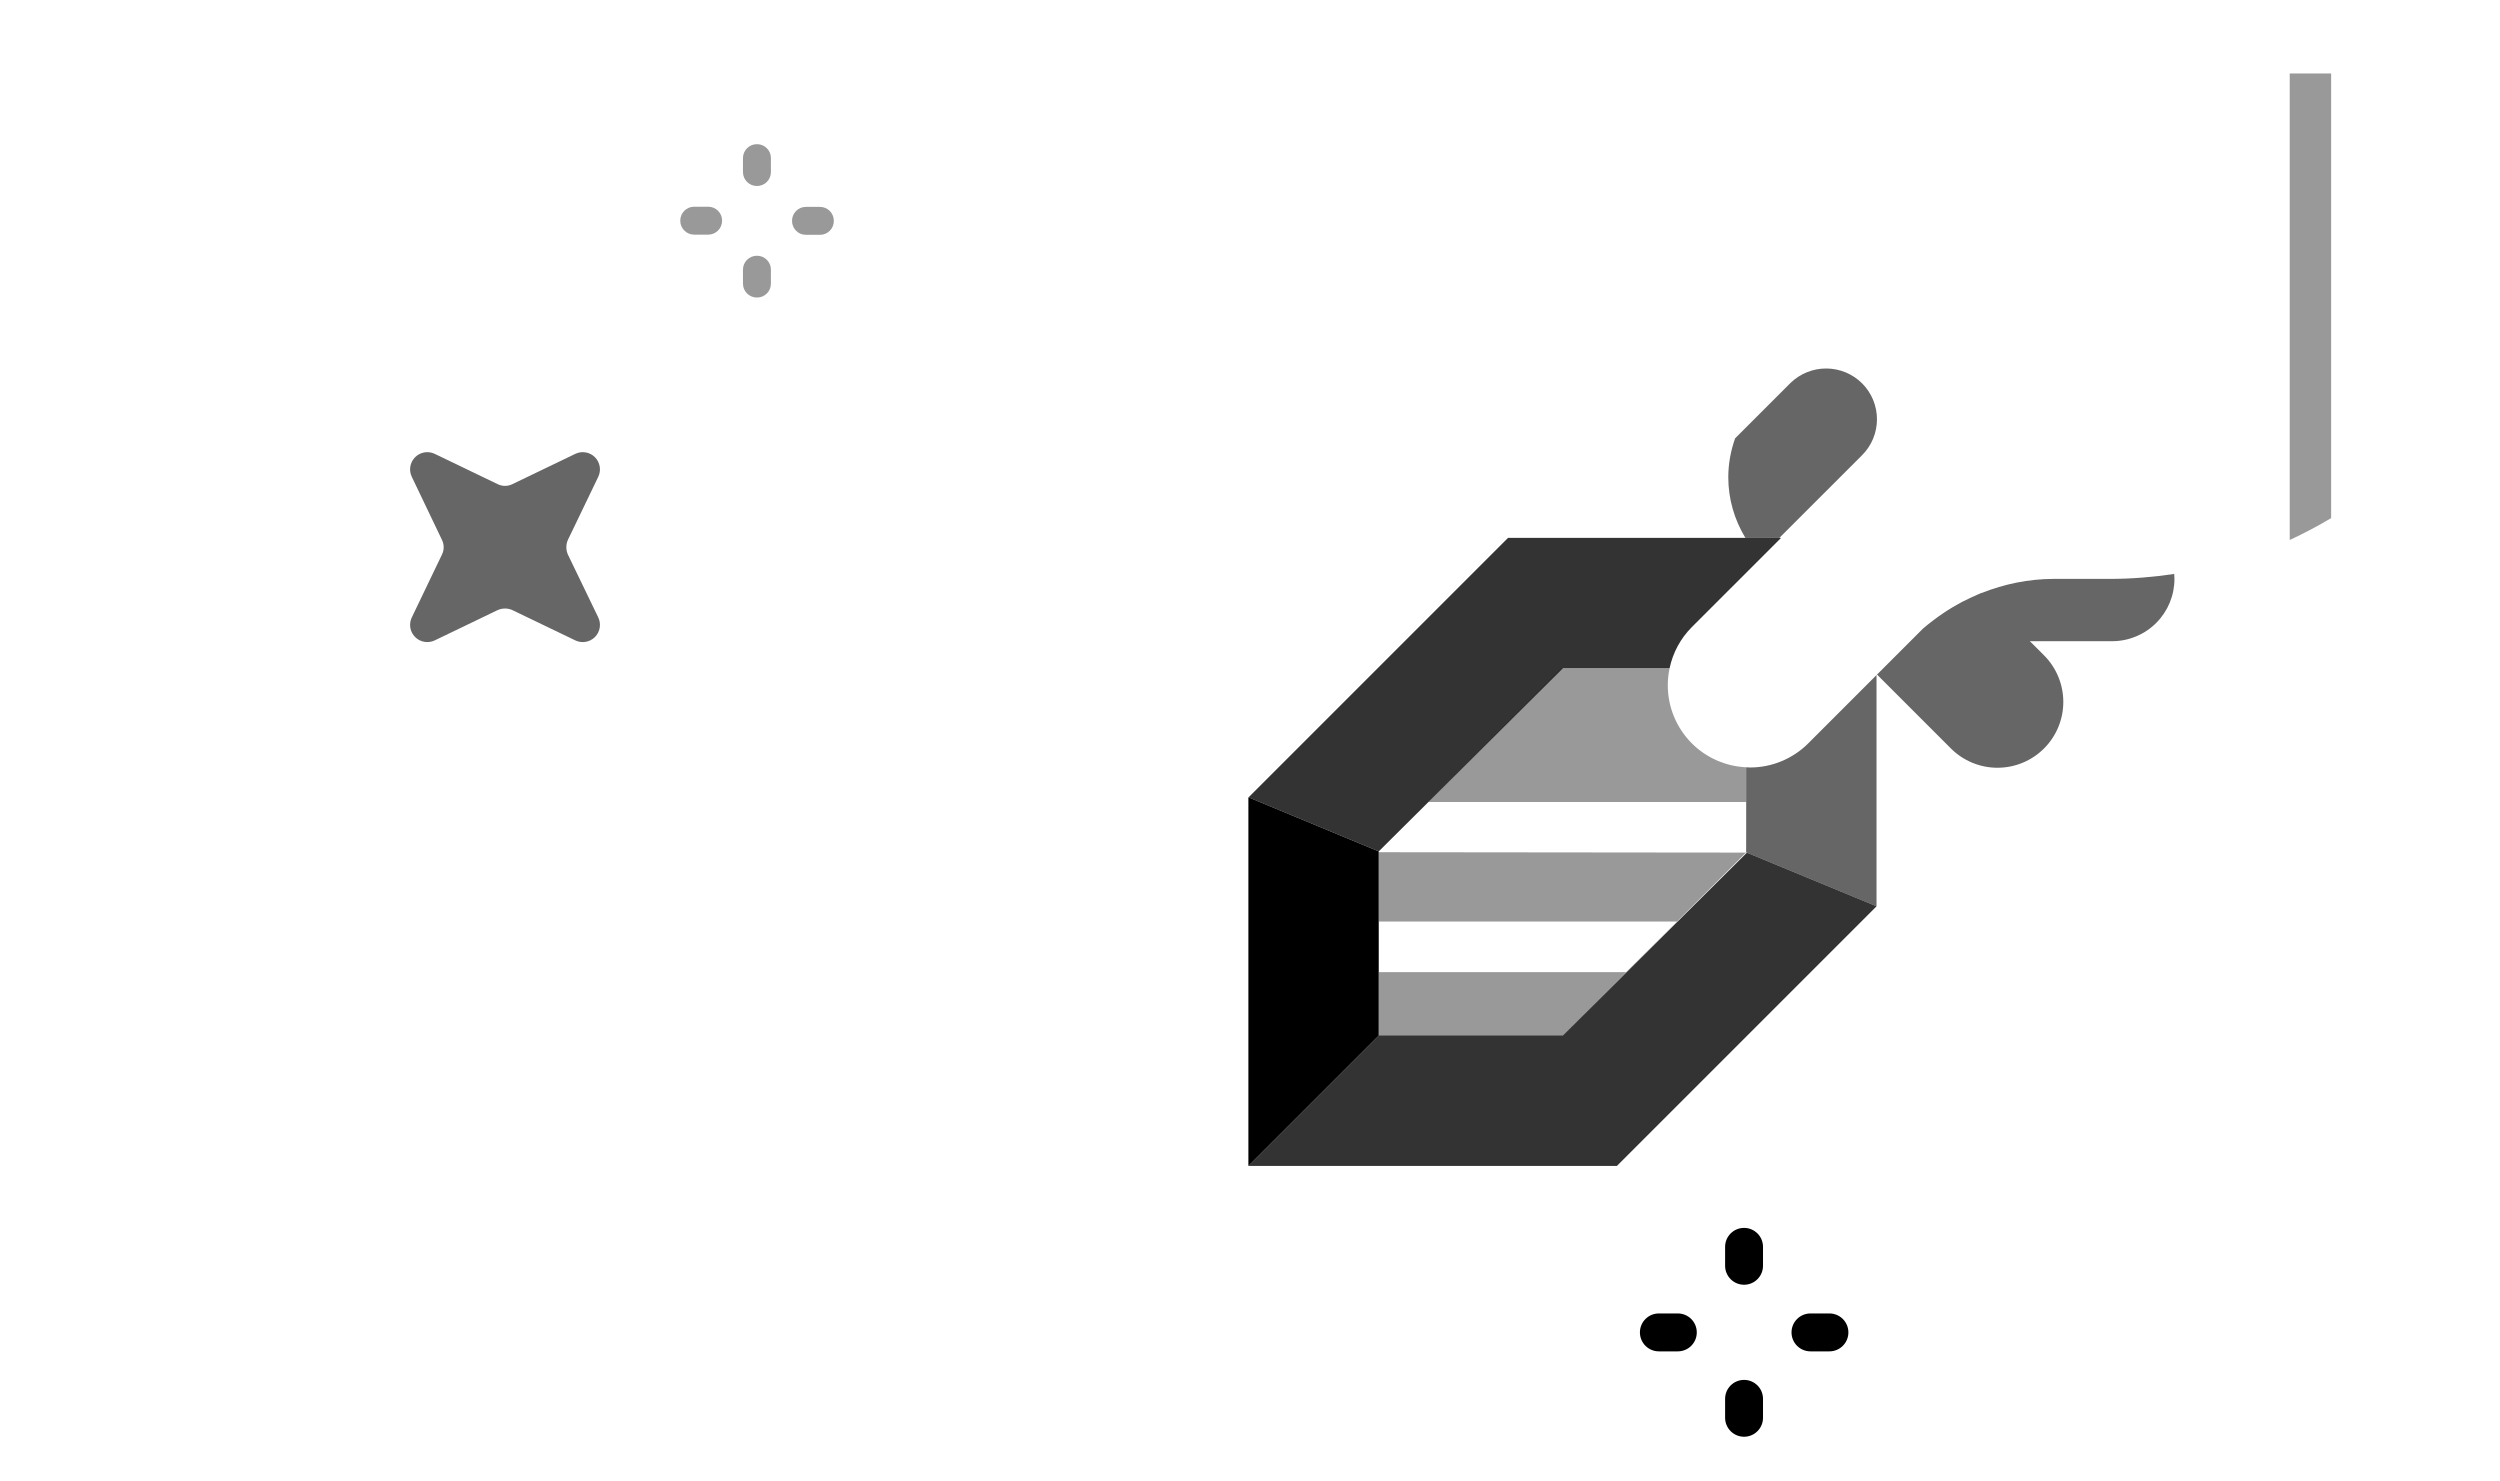 <svg xmlns="http://www.w3.org/2000/svg" width="216" height="128" viewBox="0 0 216 128"><path fill="black" d="M 107.861 68.887 L 107.861 100.738 L 119.121 89.48 L 119.121 73.562 L 107.861 68.887 z M 150.688 106.09 C 149.782 106.09 149.049 106.823 149.049 107.727 L 149.049 109.363 C 149.049 110.268 149.782 111.002 150.688 111.002 C 151.591 111.002 152.324 110.268 152.324 109.363 L 152.324 107.727 C 152.324 106.823 151.591 106.09 150.688 106.09 z M 143.326 113.482 C 142.422 113.482 141.689 114.216 141.689 115.121 C 141.689 116.025 142.422 116.758 143.326 116.758 L 144.965 116.758 C 145.869 116.758 146.602 116.025 146.602 115.121 C 146.602 114.216 145.869 113.482 144.965 113.482 L 143.326 113.482 z M 156.426 113.482 C 155.522 113.482 154.787 114.216 154.787 115.121 C 154.787 116.025 155.522 116.758 156.426 116.758 L 158.062 116.758 C 158.966 116.758 159.701 116.025 159.701 115.121 C 159.701 114.216 158.966 113.482 158.062 113.482 L 156.426 113.482 z M 150.688 119.223 C 149.782 119.223 149.049 119.955 149.049 120.859 L 149.049 122.496 C 149.049 123.4 149.782 124.135 150.688 124.135 C 151.591 124.135 152.324 123.4 152.324 122.496 L 152.324 120.859 C 152.324 119.955 151.591 119.223 150.688 119.223 z"/><path fill="black" opacity="0.4" d="M 197.832 6.348 L 197.832 46.656 C 199.056 46.087 200.249 45.456 201.41 44.766 L 201.41 6.348 L 197.832 6.348 z M 65.393 12.457 C 64.731 12.457 64.193 12.994 64.193 13.656 L 64.193 14.871 C 64.193 15.533 64.731 16.07 65.393 16.07 L 65.41 16.07 C 66.072 16.07 66.607 15.533 66.607 14.871 L 66.607 13.656 C 66.607 12.994 66.072 12.457 65.41 12.457 L 65.393 12.457 z M 59.975 17.859 C 59.313 17.859 58.775 18.395 58.775 19.057 L 58.775 19.074 C 58.775 19.736 59.313 20.273 59.975 20.273 L 61.189 20.273 C 61.851 20.273 62.389 19.736 62.389 19.074 L 62.389 19.057 C 62.389 18.395 61.851 17.859 61.189 17.859 L 59.975 17.859 z M 69.629 17.875 C 68.967 17.875 68.432 18.412 68.432 19.074 L 68.432 19.092 C 68.432 19.754 68.967 20.289 69.629 20.289 L 70.846 20.289 C 71.508 20.289 72.043 19.754 72.043 19.092 L 72.043 19.074 C 72.043 18.412 71.508 17.875 70.846 17.875 L 69.629 17.875 z M 65.393 22.096 C 64.731 22.096 64.193 22.633 64.193 23.295 L 64.193 24.51 C 64.193 25.172 64.731 25.707 65.393 25.707 L 65.41 25.707 C 66.072 25.707 66.607 25.172 66.607 24.51 L 66.607 23.295 C 66.607 22.633 66.072 22.096 65.41 22.096 L 65.393 22.096 z M 134.953 57.729 L 119.121 73.562 L 123.408 69.291 L 150.871 69.291 L 150.871 66.293 C 149.107 66.21 147.431 65.483 146.178 64.229 C 144.845 62.896 144.096 61.088 144.096 59.203 C 144.096 58.703 144.152 58.21 144.254 57.729 L 134.953 57.729 z M 150.871 71.588 L 150.855 73.631 L 150.822 73.664 L 119.121 73.631 L 119.121 89.48 L 135.039 89.48 L 150.871 73.646 L 150.871 71.588 z M 119.139 79.623 L 144.881 79.623 L 140.49 83.994 L 119.139 83.994 L 119.139 79.623 z"/><path fill="black" opacity="0.6" d="M 157.801 31.838 C 156.645 31.832 155.531 32.278 154.703 33.084 L 149.912 37.875 C 149.534 38.946 149.324 40.08 149.324 41.238 C 149.324 43.102 149.849 44.905 150.801 46.471 L 153.74 46.471 L 160.883 39.33 C 161.291 38.922 161.615 38.439 161.836 37.906 C 162.057 37.373 162.17 36.802 162.17 36.225 C 162.17 35.648 162.057 35.076 161.836 34.543 C 161.615 34.01 161.291 33.527 160.883 33.119 C 160.063 32.304 158.956 31.844 157.801 31.838 z M 37.119 39.08 C 36.968 39.059 36.816 39.062 36.664 39.088 C 36.36 39.141 36.08 39.287 35.863 39.506 C 35.646 39.725 35.501 40.007 35.451 40.311 C 35.401 40.615 35.447 40.926 35.582 41.203 L 38.182 46.639 C 38.281 46.838 38.334 47.059 38.334 47.281 C 38.334 47.504 38.281 47.723 38.182 47.922 L 35.582 53.34 C 35.447 53.617 35.401 53.93 35.451 54.234 C 35.501 54.538 35.646 54.818 35.863 55.037 C 36.08 55.256 36.36 55.402 36.664 55.455 C 36.968 55.508 37.279 55.465 37.557 55.332 L 42.992 52.715 C 43.194 52.623 43.414 52.576 43.635 52.576 C 43.856 52.576 44.074 52.623 44.275 52.715 L 49.711 55.332 C 49.989 55.465 50.302 55.508 50.605 55.455 C 50.909 55.402 51.189 55.256 51.406 55.037 C 51.623 54.818 51.766 54.538 51.816 54.234 C 51.867 53.93 51.821 53.617 51.686 53.34 L 49.07 47.922 C 48.979 47.72 48.932 47.502 48.932 47.281 C 48.932 47.06 48.979 46.84 49.07 46.639 L 51.686 41.203 C 51.821 40.926 51.867 40.615 51.816 40.311 C 51.766 40.007 51.623 39.725 51.406 39.506 C 51.189 39.287 50.909 39.141 50.605 39.088 C 50.302 39.035 49.989 39.078 49.711 39.211 L 44.275 41.828 C 44.076 41.928 43.857 41.98 43.635 41.98 C 43.412 41.98 43.191 41.928 42.992 41.828 L 37.557 39.211 C 37.418 39.145 37.27 39.101 37.119 39.08 z M 187.852 49.586 C 186.021 49.862 184.168 50.015 182.303 50.016 L 177.424 50.016 C 175.272 50.023 173.175 50.455 171.215 51.234 L 171.203 51.223 C 171.1 51.263 171.002 51.315 170.9 51.357 C 170.696 51.443 170.494 51.535 170.293 51.629 C 170.033 51.749 169.775 51.873 169.521 52.006 C 169.387 52.077 169.255 52.152 169.123 52.227 C 168.817 52.397 168.516 52.574 168.221 52.764 C 168.16 52.803 168.1 52.845 168.039 52.885 C 167.689 53.115 167.347 53.357 167.014 53.613 C 166.718 53.841 166.422 54.069 166.141 54.316 L 162.174 58.283 L 168.559 64.668 C 169.626 65.735 171.073 66.334 172.582 66.334 C 174.09 66.334 175.537 65.735 176.604 64.668 C 177.665 63.607 178.264 62.172 178.27 60.672 C 178.277 59.172 177.692 57.73 176.641 56.66 L 175.381 55.4 L 182.488 55.4 C 183.916 55.4 185.287 54.832 186.297 53.822 C 187.307 52.812 187.873 51.444 187.873 50.016 C 187.873 49.872 187.863 49.728 187.852 49.586 z M 162.131 58.326 L 156.229 64.229 C 154.896 65.561 153.087 66.311 151.203 66.311 C 151.092 66.311 150.982 66.298 150.871 66.293 L 150.871 73.646 L 162.131 78.305 L 162.131 58.326 z"/><path fill="black" opacity="0.8" d="M 130.297 46.471 L 107.873 68.893 L 119.121 73.562 L 135.039 57.729 L 144.254 57.729 C 144.537 56.394 145.198 55.157 146.178 54.178 L 153.885 46.471 L 130.297 46.471 z M 150.932 73.672 L 135.039 89.463 L 119.121 89.463 L 119.121 89.48 L 107.861 100.738 L 139.697 100.738 L 162.131 78.305 L 150.932 73.672 z"/></svg>